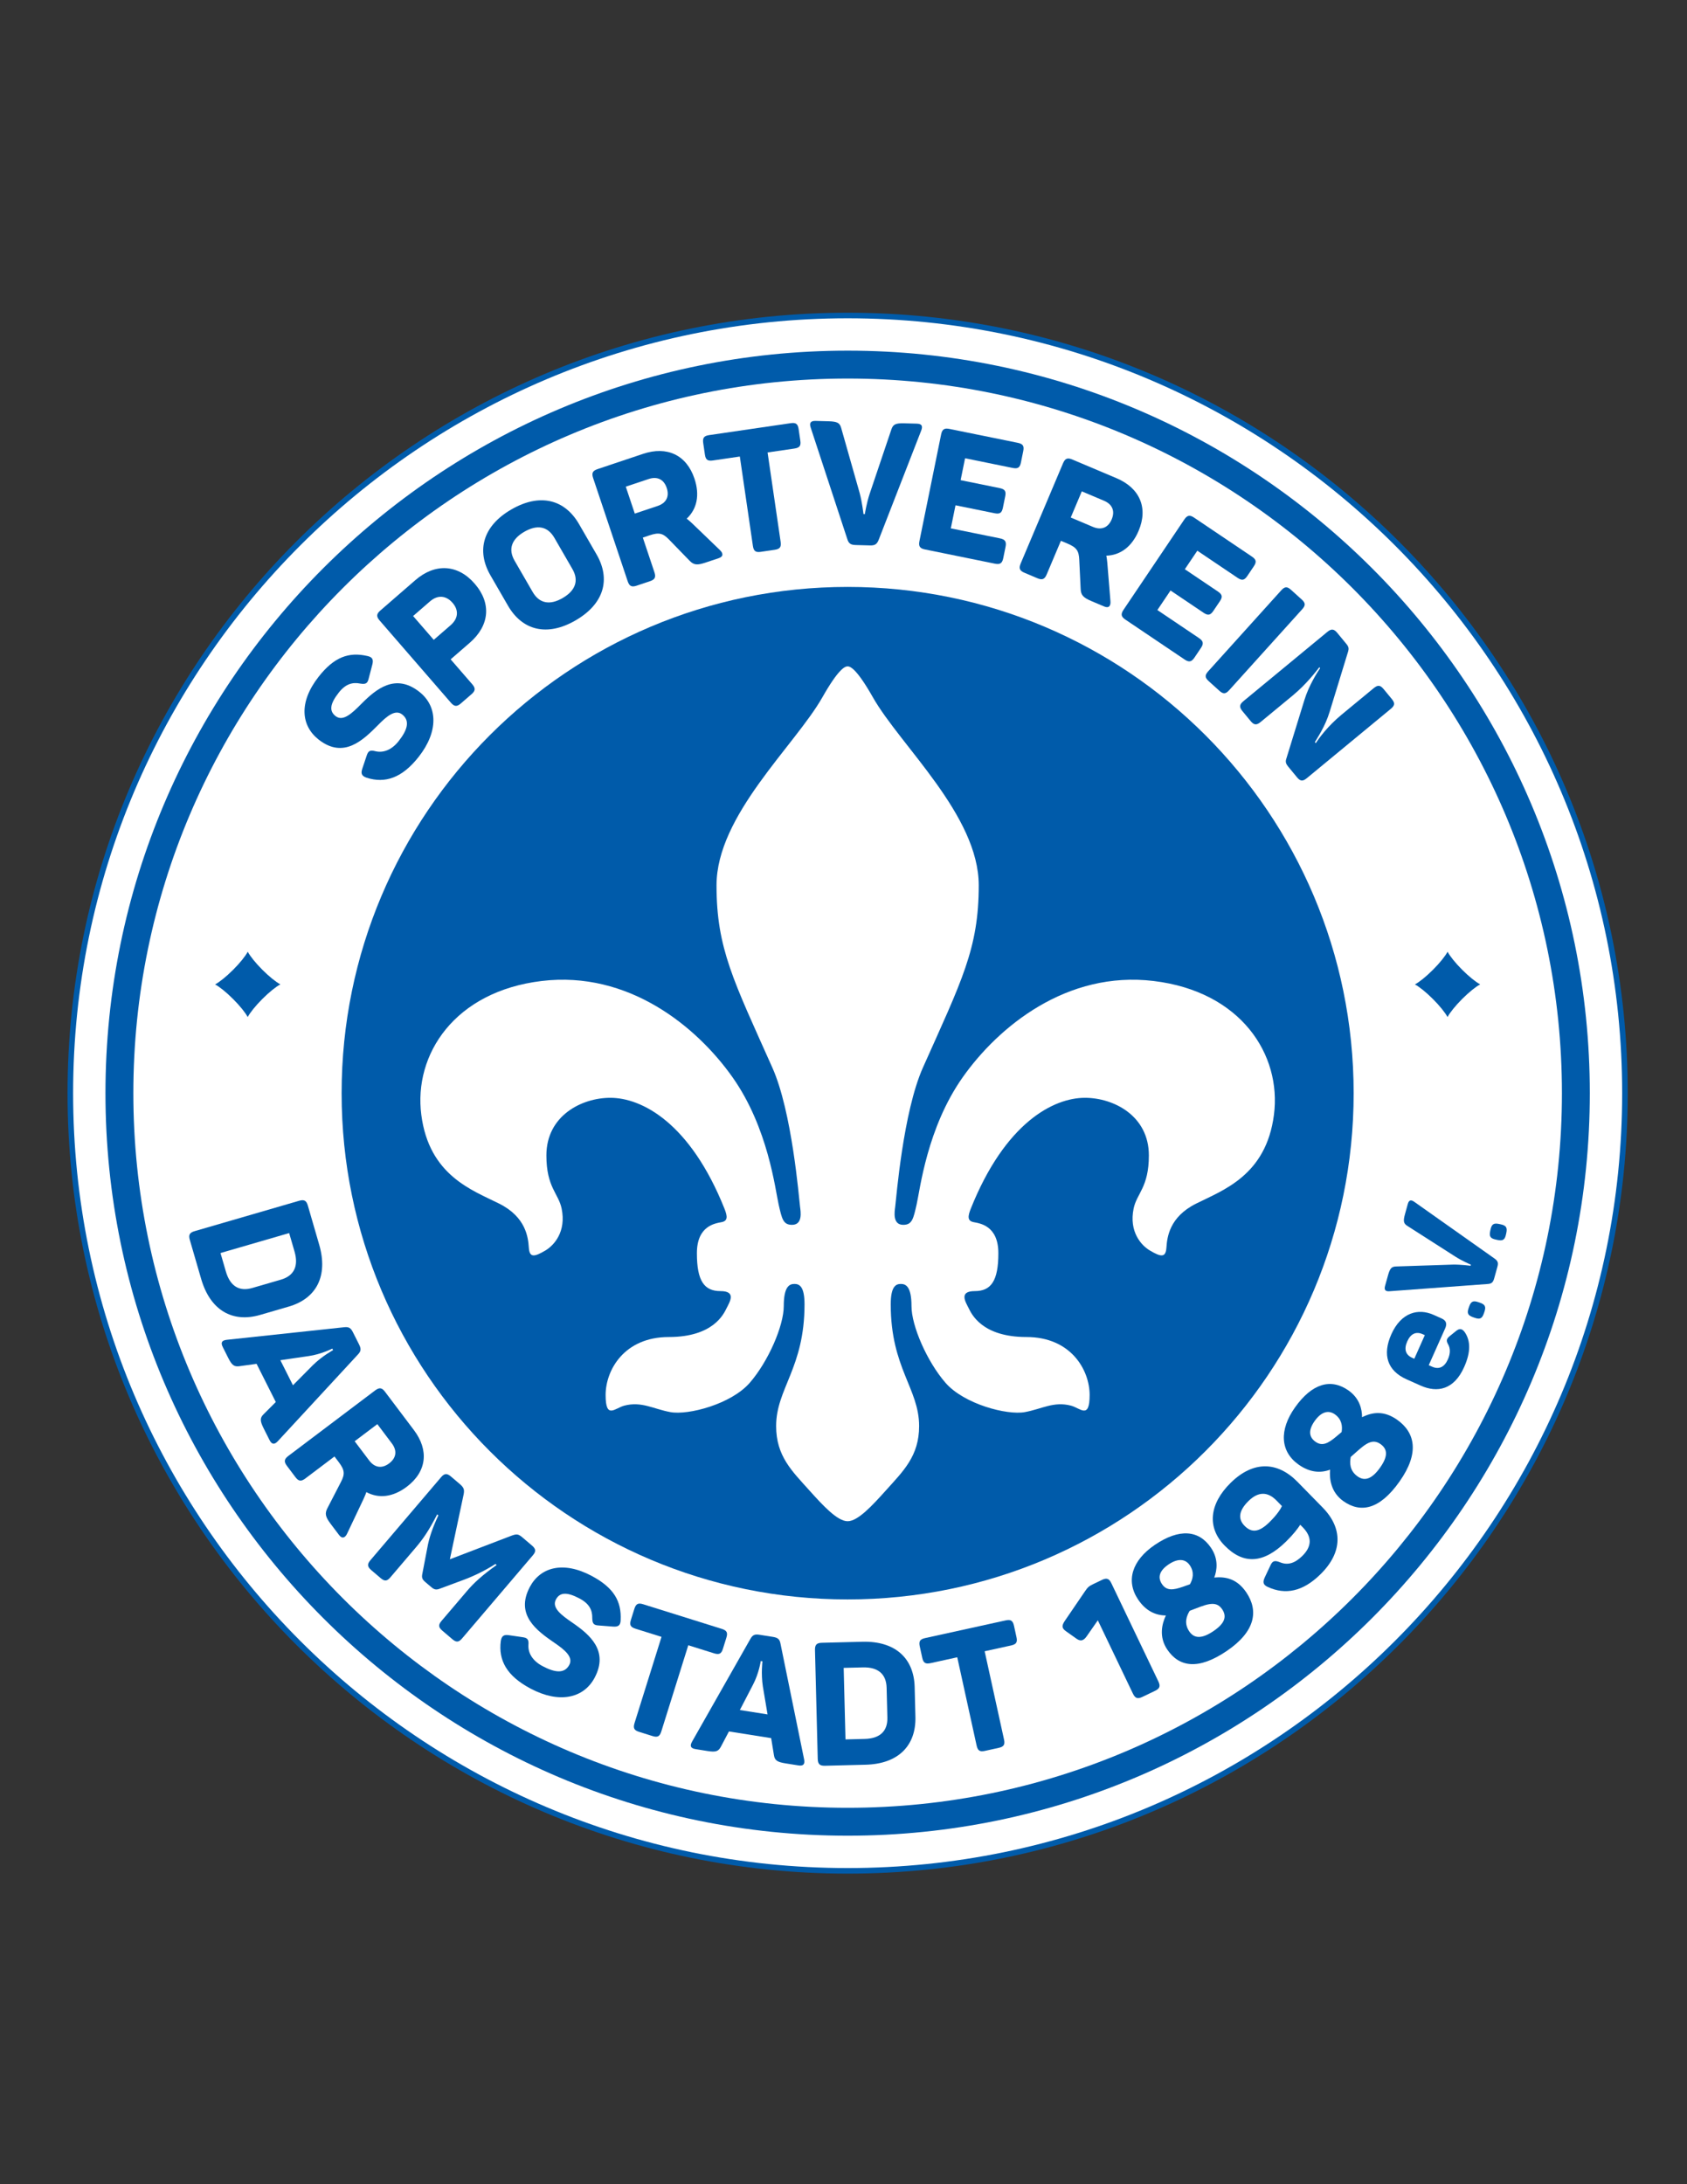 <?xml version="1.0" encoding="iso-8859-1"?>
<!-- Generator: Adobe Illustrator 24.0.1, SVG Export Plug-In . SVG Version: 6.00 Build 0)  -->
<svg version="1.1" id="Layer_1" xmlns="http://www.w3.org/2000/svg" xmlns:xlink="http://www.w3.org/1999/xlink" x="0px" y="0px"
	 viewBox="0 0 612 792" style="enable-background:new 0 0 612 792;" xml:space="preserve">
<rect x="0" y="0" width="612" height="792" fill="#333333" stroke="none"/>
<path style="fill:#005BAA;" d="M307.498,679.39c-156.045,0-282.998-126.951-282.998-283c0-156.046,126.953-283,282.998-283
	c156.048,0,283.002,126.954,283.002,283C590.5,552.438,463.546,679.39,307.498,679.39"/>
<path style="fill:#FFFFFF;" d="M307.498,115.415c-154.93,0-280.972,126.045-280.972,280.974
	c0,154.93,126.042,280.974,280.972,280.974s280.977-126.044,280.977-280.974C588.475,241.46,462.428,115.415,307.498,115.415"/>
<path style="fill:#005BAA;" d="M307.5,665.631c-148.461,0-269.241-120.781-269.241-269.241c0-148.46,120.78-269.241,269.241-269.241
	S576.741,247.929,576.741,396.39C576.741,544.85,455.961,665.631,307.5,665.631"/>
<path style="fill:#FFFFFF;" d="M307.5,137.263c-142.883,0-259.127,116.245-259.127,259.128
	c0,142.885,116.244,259.126,259.127,259.126s259.127-116.241,259.127-259.126C566.627,253.507,450.383,137.263,307.5,137.263"/>
<path style="fill:#005BAA;" d="M307.491,212.82c-101.384,0-183.56,82.196-183.56,183.58s82.177,183.559,183.56,183.559
	c101.382,0,183.578-82.176,183.578-183.559S408.873,212.82,307.491,212.82"/>
<path style="fill:#005BAA;" d="M104.733,473.782l-10.372,3.015c-10.014,2.908-18.064-1.619-21.393-13.078l-4.102-14.111
	c-0.526-1.812-0.116-2.65,1.756-3.192l37.873-11.004c1.872-0.544,2.666-0.056,3.192,1.753l4.097,14.114
	C119.118,462.737,114.744,470.875,104.733,473.782 M106.847,453.813l-1.947-6.694l-24.908,7.234l1.945,6.694
	c1.544,5.309,4.819,7.364,9.585,5.979l10.372-3.013C106.66,462.628,108.39,459.119,106.847,453.813"/>
<path style="fill:#005BAA;" d="M97.789,522.19l-2.121-4.213c-1.41-2.803-1.386-3.874-0.012-5.198l4.4-4.393l-6.976-13.857
	l-6.177,0.857c-1.909,0.257-2.725-0.246-4.138-3.051l-1.944-3.874c-0.848-1.685-0.317-2.444,1.479-2.645l42.44-4.544
	c1.853-0.23,2.526,0.274,3.316,1.848l2.174,4.318c0.79,1.574,0.822,2.47-0.384,3.709l-29.05,31.426
	C99.562,523.896,98.607,523.815,97.789,522.19 M120.827,489.569l-0.286-0.56c0,0-3.957,2.06-8.616,2.717l-10.222,1.488l4.573,9.089
	l7.231-7.292C116.898,491.686,120.827,489.569,120.827,489.569"/>
<path style="fill:#005BAA;" d="M147.565,539.106c-5.017,3.782-10.162,4.36-14.665,1.939c-0.25,0.814-0.624,1.569-0.962,2.374
	l-5.983,12.613c-0.708,1.563-1.812,2.081-2.947,0.576l-3.027-4.011c-1.929-2.559-2.209-3.764-1.224-5.686l4.927-9.535
	c1.472-2.843,1.405-4.288-0.788-7.195l-1.553-2.056l-10.577,7.98c-1.554,1.171-2.474,1.001-3.608-0.508l-3.061-4.06
	c-1.137-1.503-1.051-2.433,0.501-3.604l31.487-23.755c1.554-1.172,2.471-1,3.607,0.506l10.479,13.89
	C155.656,525.845,154.835,533.621,147.565,539.106 M142.144,523.371l-5.255-6.972l-8.226,6.203l5.262,6.972
	c2.004,2.655,4.641,3.027,7.249,1.059C143.779,528.666,144.149,526.029,142.144,523.371"/>
<path style="fill:#005BAA;" d="M193.291,563.979l-25.656,30.12c-1.22,1.435-2.103,1.502-3.586,0.242l-3.584-3.054
	c-1.437-1.224-1.505-2.109-0.286-3.542l9.244-10.852c2.481-2.915,5.555-5.747,10.742-9.412l-0.432-0.369
	c-3.774,2.398-7.722,4.316-11.352,5.678l-8.564,3.18c-1.382,0.555-2.138,0.574-3.333-0.446l-2.199-1.871
	c-1.197-1.021-1.383-1.673-1.019-3.261l1.73-9.004c0.668-3.881,2.017-7.6,4.033-11.905l-0.429-0.366
	c-3.007,5.855-5.041,8.824-7.769,12.029l-9.205,10.803c-1.219,1.434-2.104,1.505-3.537,0.28l-3.396-2.889
	c-1.432-1.222-1.554-2.147-0.332-3.58l25.653-30.118c1.224-1.438,2.154-1.468,3.588-0.244l3.109,2.647
	c1.574,1.344,1.811,2.039,1.502,3.756l-5.017,23.61l22.524-8.622c1.773-0.629,2.358-0.543,3.841,0.72l3.396,2.889
	C194.44,561.659,194.513,562.545,193.291,563.979"/>
<path style="fill:#005BAA;" d="M214.604,571.411c8.105,4.298,10.881,9.25,10.551,16.041c-0.044,1.967-0.901,2.507-2.81,2.352
	l-5.186-0.403c-1.797-0.1-2.26-0.702-2.3-2.643c0.071-2.948-1.108-5.278-4.605-7.132c-4.554-2.414-7.168-2.306-8.582,0.359
	c-1.587,2.995,1.92,5.636,6.148,8.52c6.085,4.216,13.081,10.057,7.906,19.826c-4.03,7.606-13.008,9.386-23.221,3.974
	c-8.659-4.588-11.753-10.282-10.829-17.256c0.3-1.902,1.124-2.389,2.974-2.119l4.814,0.703c1.935,0.243,2.395,0.844,2.235,2.894
	c-0.156,2.969,1.579,5.738,5.131,7.621c4.717,2.5,8.028,2.69,9.708-0.472c1.466-2.774-1.508-5.35-5.379-7.971
	c-6.247-4.306-14.371-10.032-8.96-20.245C195.995,568.304,204.229,565.912,214.604,571.411"/>
<path style="fill:#005BAA;" d="M263.508,593.858l-1.258,4.017c-0.564,1.796-1.349,2.209-3.205,1.629l-9.354-2.928l-9.779,31.229
	c-0.581,1.857-1.367,2.269-3.227,1.688l-4.857-1.522c-1.795-0.561-2.208-1.35-1.625-3.209l9.778-31.231l-9.411-2.944
	c-1.855-0.58-2.27-1.368-1.706-3.169l1.257-4.014c0.585-1.86,1.367-2.271,3.228-1.688l28.471,8.912
	C263.679,591.214,264.09,591.999,263.508,593.858"/>
<path style="fill:#005BAA;" d="M289.636,640.146l-4.651-0.735c-3.101-0.491-3.954-1.134-4.227-3.021l-1.001-6.136l-15.318-2.423
	l-2.908,5.512c-0.903,1.699-1.789,2.068-4.893,1.581l-4.276-0.681c-1.86-0.292-2.168-1.17-1.283-2.745l21.073-37.1
	c0.893-1.638,1.698-1.894,3.434-1.617l4.775,0.755c1.735,0.277,2.484,0.777,2.786,2.477l8.561,41.919
	C292.06,639.702,291.433,640.433,289.636,640.146 M276.602,602.415l-0.622-0.099c0,0-0.632,4.414-2.82,8.582l-4.757,9.166
	l10.046,1.59l-1.703-10.125C276.029,606.841,276.602,602.415,276.602,602.415"/>
<path style="fill:#005BAA;" d="M331.815,611.732l0.273,10.802c0.262,10.424-6.169,17.064-18.099,17.363l-14.693,0.374
	c-1.889,0.044-2.593-0.564-2.642-2.513l-0.997-39.438c-0.051-1.947,0.626-2.594,2.506-2.638l14.699-0.375
	C324.795,595.009,331.552,601.308,331.815,611.732 M313.036,604.605l-6.97,0.175l0.655,25.938l6.967-0.177
	c5.529-0.142,8.353-2.787,8.228-7.747l-0.273-10.803C321.518,607.028,318.56,604.468,313.036,604.605"/>
<path style="fill:#005BAA;" d="M367.855,589.537l0.898,4.108c0.408,1.845-0.074,2.59-1.972,3.01l-9.573,2.103l7.018,31.965
	c0.417,1.904-0.063,2.651-1.966,3.069l-4.97,1.091c-1.84,0.403-2.59-0.071-3.008-1.979l-7.016-31.966l-9.634,2.114
	c-1.9,0.416-2.653-0.061-3.057-1.904l-0.899-4.109c-0.417-1.902,0.061-2.651,1.963-3.069l29.145-6.399
	C366.688,587.154,367.438,587.634,367.855,589.537"/>
<path style="fill:#005BAA;" d="M403.181,574.102l17.037,35.573c0.841,1.756,0.489,2.621-1.21,3.437l-4.587,2.196
	c-1.702,0.814-2.596,0.545-3.435-1.209l-12.725-26.568l-4.002,5.748c-1.268,1.859-2.42,1.925-3.946,0.775l-3.691-2.619
	c-1.5-1.092-1.455-2.018-0.36-3.659l7.405-10.857c0.893-1.334,1.435-1.804,2.85-2.479l3.232-1.549
	C401.446,572.078,402.342,572.346,403.181,574.102"/>
<path style="fill:#005BAA;" d="M418.935,560.183c8.836-5.998,15.968-5.449,20.377,1.047c2.789,4.103,2.195,8.15,1.19,10.808
	c4.246-0.456,8.35,0.555,11.599,5.337c4.479,6.598,3.445,14.134-7.052,21.264c-10.447,7.094-17.336,5.769-21.57-0.465
	c-3.142-4.624-1.964-9.372-0.527-12.398c-3.656-0.02-7.204-1.559-10.031-5.715C408.302,573.251,410.678,565.792,418.935,560.183
	 M423.91,567.282c-3.272,2.222-4.053,4.652-2.361,7.144c1.696,2.497,4.113,2.144,7.554,0.949l2.571-0.91
	c1.08-1.874,1.686-4.335-0.043-6.885C429.938,565.088,427.135,565.096,423.91,567.282 M431.598,584.082
	c-1.117,1.819-2.175,4.512-0.162,7.475c1.692,2.495,4.378,2.87,8.798-0.126c4.364-2.966,4.796-5.46,3.102-7.956
	C440.935,579.943,437.05,582.05,431.598,584.082"/>
<path style="fill:#005BAA;" d="M466.523,559.001c-8.256,8.092-15.498,8.332-22.27,1.422c-6.421-6.548-5.58-15.113,2.226-22.767
	c8.165-8.001,16.914-7.78,24.214-0.336l9.146,9.334c7.298,7.443,7.303,16.239-0.818,24.2c-6.417,6.286-12.691,7.514-19.059,4.606
	c-1.727-0.772-1.938-1.704-1.165-3.433l2.089-4.419c0.771-1.725,1.616-1.85,3.475-1.119c2.698,1.135,5.281,0.449,8.063-2.273
	c3.497-3.432,3.62-6.896,0.194-10.396l-0.926-0.94C470.746,554.337,469.215,556.366,466.523,559.001 M452.943,544.254
	c-3.544,3.475-3.929,6.49-1.465,9.002c2.507,2.557,5.168,2.494,9.025-1.286c2.918-2.86,4.14-4.935,4.549-5.863l-1.978-2.019
	C459.862,540.81,456.446,540.823,452.943,544.254"/>
<path style="fill:#005BAA;" d="M469.77,510.37c6.161-8.716,13.026-10.707,19.438-6.178c4.053,2.864,4.918,6.858,4.909,9.702
	c3.819-1.919,8.013-2.416,12.732,0.92c6.513,4.604,8.191,12.019,0.869,22.378c-7.283,10.308-14.2,11.494-20.355,7.146
	c-4.562-3.226-5.128-8.083-4.843-11.424c-3.436,1.268-7.294,1.074-11.398-1.827C464.402,526.341,464.006,518.524,469.77,510.37
	 M476.917,515.272c-2.285,3.229-2.162,5.774,0.305,7.514c2.459,1.742,4.597,0.564,7.398-1.765l2.084-1.756
	c0.355-2.135,0.06-4.649-2.453-6.426C481.786,511.1,479.164,512.091,476.917,515.272 M490.014,528.294
	c-0.403,2.098-0.452,4.988,2.474,7.056c2.464,1.74,5.108,1.15,8.191-3.212c3.043-4.307,2.571-6.793,0.109-8.532
	C497.299,521.14,494.406,524.477,490.014,528.294"/>
<path style="fill:#005BAA;" d="M504.733,483.836c3.565-7.985,9.79-9.533,15.324-7.065l2.933,1.31c1.445,0.646,2.128,1.7,1.288,3.574
	l-5.964,13.372l1.198,0.536c2.6,1.159,4.533,0.062,5.733-2.634c1.009-2.258,0.885-4.046,0.116-5.429
	c-0.743-1.309-0.723-1.994,0.618-3.067l2.255-1.819c1.273-1.047,2.228-0.856,3.181,0.495c2.045,3.046,2.2,7.094-0.25,12.577
	c-3.69,8.275-9.744,9.436-15.807,6.733l-5.098-2.276C503.333,497.055,501.406,491.291,504.733,483.836 M510.507,486.41
	c-1.245,2.792-0.614,4.86,1.794,5.935l0.771,0.345l3.816-8.561l-0.77-0.344C513.717,482.709,511.773,483.574,510.507,486.41"/>
<path style="fill:#005BAA;" d="M536.294,472.166l0.62,0.212c1.855,0.645,2.227,1.466,1.585,3.321l-0.191,0.557
	c-0.643,1.855-1.43,2.238-3.288,1.596l-0.62-0.216c-1.886-0.653-2.272-1.443-1.628-3.299l0.191-0.553
	C533.605,471.928,534.403,471.512,536.294,472.166"/>
<path style="fill:#005BAA;" d="M513.111,435.819l29.077,20.544c1.277,0.901,1.4,1.646,1.02,3.018l-1.14,4.111
	c-0.396,1.42-0.887,1.997-2.331,2.086l-35.62,2.631c-1.514,0.128-2.058-0.462-1.651-1.935l1.061-3.807
	c0.717-2.591,1.321-3.187,2.921-3.237l20.585-0.68c2.967-0.053,6.446,0.421,6.446,0.421l0.11-0.401c0,0-3.133-1.312-5.685-2.951
	l-17.368-11.108c-1.347-0.867-1.556-1.69-0.849-4.23l1.024-3.706C511.125,435.103,511.885,434.932,513.111,435.819"/>
<path style="fill:#005BAA;" d="M543.832,443.821l0.64,0.139c1.919,0.41,2.385,1.18,1.979,3.1l-0.124,0.571
	c-0.411,1.92-1.146,2.396-3.065,1.986l-0.643-0.141c-1.951-0.415-2.425-1.15-2.018-3.071l0.126-0.57
	C541.136,443.913,541.879,443.403,543.832,443.821"/>
<path style="fill:#005BAA;" d="M115.58,245.401c5.664-7.213,11.033-9.066,17.661-7.537c1.926,0.395,2.305,1.333,1.813,3.183
	l-1.317,5.035c-0.417,1.751-1.09,2.099-3.006,1.794c-2.89-0.592-5.395,0.156-7.838,3.268c-3.182,4.052-3.542,6.645-1.17,8.508
	c2.669,2.095,5.888-0.888,9.477-4.54c5.23-5.235,12.221-11.087,20.917-4.259c6.767,5.314,6.929,14.468-0.21,23.557
	c-6.054,7.707-12.205,9.743-18.905,7.597c-1.823-0.632-2.154-1.53-1.561-3.302l1.548-4.616c0.581-1.86,1.256-2.208,3.242-1.686
	c2.899,0.679,5.93-0.535,8.414-3.697c3.298-4.198,4.072-7.423,1.258-9.634c-2.472-1.941-5.531,0.529-8.794,3.876
	c-5.35,5.383-12.429,12.365-21.517,5.225C109.215,263.167,108.325,254.64,115.58,245.401"/>
<path style="fill:#005BAA;" d="M172.206,211.652c6.171,7.116,5.373,15.209-1.794,21.424l-6.929,6.004l7.82,9.019
	c1.276,1.47,1.165,2.399-0.259,3.633l-3.846,3.332c-1.422,1.234-2.356,1.212-3.632-0.259l-25.84-29.801
	c-1.274-1.472-1.166-2.399,0.26-3.633l12.717-11.028C157.774,204.212,166.033,204.532,172.206,211.652 M164.187,218.605
	c-2.347-2.705-5.4-2.967-8.2-0.54l-6.121,5.308l7.488,8.638l6.121-5.309C166.229,224.316,166.53,221.31,164.187,218.605"/>
<path style="fill:#005BAA;" d="M185.51,184.727c10.333-5.973,19.335-3.703,24.554,5.322l6.35,10.985
	c5.221,9.026,2.694,17.961-7.636,23.934c-10.279,5.943-19.282,3.675-24.501-5.353l-6.352-10.985
	C172.706,199.604,175.233,190.67,185.51,184.727 M190.195,192.831c-4.567,2.64-5.952,6.271-3.501,10.511l6.542,11.311
	c2.453,4.243,6.287,4.855,10.856,2.212c4.623-2.671,6.006-6.302,3.553-10.543l-6.538-11.311
	C198.653,190.771,194.816,190.158,190.195,192.831"/>
<path style="fill:#005BAA;" d="M251.934,173.558c1.994,5.955,0.91,11.02-2.82,14.519c0.696,0.495,1.292,1.09,1.948,1.666
	l10.062,9.676c1.252,1.169,1.394,2.381-0.393,2.979l-4.763,1.594c-3.037,1.017-4.267,0.902-5.779-0.646l-7.478-7.695
	c-2.226-2.299-3.616-2.695-7.071-1.538l-2.441,0.818l4.208,12.562c0.618,1.845,0.162,2.662-1.625,3.259l-4.822,1.615
	c-1.787,0.598-2.64,0.223-3.258-1.623l-12.525-37.393c-0.616-1.845-0.162-2.66,1.625-3.26l16.494-5.523
	C241.929,161.677,249.042,164.923,251.934,173.558 M235.294,173.7l-8.276,2.772l3.27,9.764l8.276-2.77
	c3.157-1.058,4.344-3.442,3.306-6.538C240.833,173.832,238.451,172.644,235.294,173.7"/>
<path style="fill:#005BAA;" d="M289.726,155.629l0.609,4.163c0.273,1.864-0.256,2.575-2.184,2.857l-9.695,1.418l4.735,32.376
	c0.284,1.924-0.249,2.638-2.174,2.92l-5.032,0.735c-1.864,0.273-2.578-0.258-2.858-2.185l-4.735-32.374l-9.757,1.426
	c-1.925,0.282-2.637-0.247-2.911-2.113l-0.609-4.162c-0.282-1.927,0.249-2.64,2.174-2.921l29.517-4.317
	C288.733,153.171,289.445,153.702,289.726,155.629"/>
<path style="fill:#005BAA;" d="M334.168,156.174l-15.398,39.547c-0.676,1.741-1.501,2.095-3.197,2.049l-5.085-0.138
	c-1.76-0.047-2.565-0.446-3.086-2.093l-13.292-40.45c-0.585-1.712-0.059-2.515,1.762-2.463l4.708,0.127
	c3.203,0.085,4.068,0.612,4.585,2.447l6.71,23.619c0.913,3.418,1.368,7.578,1.368,7.578l0.5,0.012c0,0,0.611-4.004,1.773-7.43
	l7.857-23.286c0.613-1.805,1.507-2.285,4.646-2.2l4.585,0.124C334.424,153.668,334.841,154.495,334.168,156.174"/>
<path style="fill:#005BAA;" d="M371.201,163.601l-0.839,4.124c-0.377,1.846-1.116,2.337-3.023,1.95l-17.236-3.507l-1.614,7.94
	l14.155,2.879c1.91,0.388,2.4,1.13,2.022,2.976l-0.839,4.125c-0.387,1.906-1.126,2.397-3.036,2.01l-14.157-2.879l-1.704,8.37
	l17.853,3.63c1.846,0.377,2.385,1.191,2.01,3.038l-0.839,4.124c-0.389,1.908-1.19,2.385-3.037,2.01l-25.36-5.158
	c-1.846-0.377-2.396-1.129-2.009-3.037l7.862-38.655c0.387-1.909,1.191-2.385,3.037-2.01l24.743,5.033
	C371.099,160.953,371.588,161.695,371.201,163.601"/>
<path style="fill:#005BAA;" d="M413.063,192.47c-2.446,5.784-6.612,8.864-11.723,9.02c0.194,0.834,0.247,1.674,0.358,2.539
	l1.139,13.915c0.166,1.704-0.53,2.707-2.266,1.973l-4.627-1.957c-2.95-1.247-3.795-2.149-3.904-4.31l-0.515-10.718
	c-0.148-3.199-0.93-4.415-4.282-5.836l-2.373-1l-5.16,12.206c-0.758,1.793-1.637,2.101-3.374,1.369l-4.684-1.982
	c-1.736-0.733-2.128-1.582-1.37-3.374l15.358-36.325c0.757-1.791,1.639-2.101,3.373-1.368l16.022,6.773
	C413.424,176.94,416.608,184.082,413.063,192.47 M400.491,181.563l-8.041-3.397l-4.008,9.484l8.04,3.4
	c3.064,1.296,5.533,0.295,6.806-2.713C404.56,185.328,403.558,182.86,400.491,181.563"/>
<path style="fill:#005BAA;" d="M454.833,205.377l-2.351,3.491c-1.053,1.562-1.925,1.732-3.539,0.644l-14.586-9.824l-4.528,6.721
	l11.981,8.069c1.616,1.088,1.787,1.959,0.734,3.521l-2.353,3.491c-1.088,1.615-1.959,1.786-3.573,0.697l-11.979-8.07l-4.774,7.086
	l15.105,10.175c1.565,1.053,1.751,2.011,0.698,3.574l-2.35,3.49c-1.088,1.615-2.011,1.751-3.574,0.697l-21.463-14.456
	c-1.561-1.054-1.783-1.959-0.695-3.575l22.035-32.714c1.087-1.614,2.012-1.75,3.573-0.697l20.942,14.106
	C455.751,202.892,455.921,203.763,454.833,205.377"/>
<path style="fill:#005BAA;" d="M468.349,213.877l3.869,3.493c1.4,1.262,1.445,2.149,0.183,3.547l-26.506,29.37
	c-1.263,1.401-2.152,1.445-3.551,0.183l-3.867-3.493c-1.4-1.263-1.445-2.149-0.182-3.547l26.506-29.37
	C466.063,212.659,466.953,212.615,468.349,213.877"/>
<path style="fill:#005BAA;" d="M504.528,257.049l-30.424,25.103c-1.501,1.24-2.385,1.155-3.583-0.298l-3.238-3.924
	c-0.798-0.969-0.996-1.702-0.678-2.697l6.6-21.407c1.627-5.333,4.714-10.078,5.701-11.544l-0.276-0.341
	c-1.165,1.451-4.6,6.074-9.734,10.31l-11.578,9.556c-1.502,1.237-2.426,1.106-3.624-0.347l-2.959-3.585
	c-1.199-1.453-1.154-2.387,0.347-3.625l30.423-25.103c1.501-1.24,2.428-1.106,3.627,0.347l3.316,4.022
	c0.841,1.017,0.91,1.692,0.639,2.648l-6.684,21.8c-1.7,5.637-4.64,9.772-5.393,11.127l0.32,0.389
	c1.102-1.724,4.242-6.106,9.426-10.386l11.577-9.552c1.504-1.238,2.387-1.155,3.626,0.347l2.957,3.586
	C506.114,254.926,506.029,255.812,504.528,257.049"/>
<path style="fill:#005BAA;" d="M89.882,345.112c0.847,1.588,2.789,4.027,5.292,6.53c2.503,2.502,4.941,4.447,6.53,5.292l0.005,0.006
	c-1.586,0.841-4.036,2.79-6.545,5.302c-2.511,2.511-4.46,4.958-5.301,6.544l-0.006-0.006c-0.847-1.587-2.79-4.026-5.295-6.527
	c-2.502-2.503-4.941-4.448-6.527-5.294l-0.006-0.004c1.587-0.843,4.036-2.792,6.546-5.303c2.51-2.51,4.46-4.957,5.3-6.546
	L89.882,345.112z"/>
<path style="fill:#005BAA;" d="M525.144,345.112c0.847,1.588,2.789,4.027,5.292,6.53c2.505,2.502,4.942,4.447,6.53,5.292
	l0.005,0.006c-1.586,0.841-4.035,2.79-6.545,5.302c-2.511,2.511-4.46,4.958-5.301,6.544l-0.006-0.006
	c-0.847-1.587-2.789-4.026-5.294-6.527c-2.503-2.503-4.941-4.448-6.527-5.294l-0.006-0.004c1.586-0.843,4.035-2.792,6.545-5.303
	c2.51-2.51,4.46-4.957,5.301-6.546L525.144,345.112z"/>
<path style="fill:#FFFFFF;" d="M418.53,355.714c-31.531-3.799-56.286,16.525-69.267,34.887
	c-12.98,18.358-15.498,40.757-16.745,46.189c-1.172,5.095-1.582,7.343-4.845,7.343c-3.99,0-3.124-4.869-2.922-6.495
	c0.422-3.352,2.892-34.45,10.054-50.504c14.032-31.455,20.258-43.131,20.258-66.104c0-25.399-28.445-50.642-38.421-68.215
	c-5.752-10.137-8.115-11.194-9.145-11.194c-1.026,0-3.389,1.057-9.141,11.194c-9.976,17.573-38.422,42.816-38.422,68.215
	c0,22.973,6.225,34.649,20.258,66.104c7.162,16.054,9.632,47.153,10.053,50.504c0.203,1.626,1.067,6.495-2.921,6.495
	c-3.262,0-3.673-2.248-4.845-7.343c-1.248-5.432-3.767-27.83-16.747-46.189c-12.978-18.362-37.734-38.685-69.265-34.887
	c-31.531,3.798-46.473,26.592-43.622,48.561c2.849,21.971,18.487,27.288,28.238,32.165c9.751,4.874,10.51,12.281,10.764,15.954
	c0.253,3.672,1.908,3.454,5.951,1.075c3.229-1.897,7.672-6.865,5.951-15.235c-1.143-5.546-5.53-7.681-5.53-19.287
	c0-14.354,12.748-20.877,23.195-20.877c11.395,0,28.931,9.017,41.408,40.205c1.139,2.849,1.204,4.434-1.013,4.875
	c-2.217,0.442-8.992,1.204-8.992,11.271c0,10.067,2.66,13.737,8.548,13.737s3.355,3.928,2.216,6.207
	c-1.002,2.006-4.748,10.446-20.957,10.446s-22.918,12.029-22.918,21.021c0,8.989,3.346,4.761,6.773,3.86
	c6.269-1.643,10.511,1.205,16.715,2.343c6.52,1.198,22.098-2.911,28.809-10.637c6.712-7.724,12.326-20.639,12.326-27.793
	c0-7.156,2.088-8.042,3.862-8.042c1.773,0,3.671,0.823,3.671,7.408c0,23.109-10.299,30.518-10.299,44.129
	c0,10.89,5.759,16.313,12.029,23.3c4.994,5.566,10.203,11.203,13.906,11.206v0.002l0.002-0.002v0.002v-0.002
	c3.704-0.003,8.913-5.641,13.906-11.206c6.271-6.987,12.029-12.41,12.029-23.3c0-13.611-10.298-21.02-10.298-44.129
	c0-6.585,1.898-7.408,3.671-7.408s3.861,0.886,3.861,8.042c0,7.154,5.614,20.069,12.326,27.793
	c6.711,7.726,22.289,11.835,28.809,10.637c6.204-1.138,10.446-3.986,16.713-2.343c3.428,0.9,6.776,5.129,6.776-3.86
	c0-8.991-6.711-21.021-22.919-21.021c-16.209,0-19.955-8.44-20.958-10.446c-1.141-2.279-3.674-6.207,2.217-6.207
	c5.888,0,8.548-3.67,8.548-13.737c0-10.066-6.776-10.828-8.993-11.271c-2.215-0.441-2.153-2.026-1.012-4.875
	c12.477-31.188,30.012-40.205,41.406-40.205c10.447,0,23.199,6.523,23.199,20.877c0,11.607-4.39,13.741-5.531,19.287
	c-1.721,8.37,2.72,13.338,5.949,15.235c4.042,2.379,5.697,2.597,5.951-1.075c0.253-3.673,1.013-11.08,10.765-15.954
	c9.749-4.877,25.389-10.194,28.237-32.165C465.003,382.306,450.06,359.512,418.53,355.714"/>
</svg>
